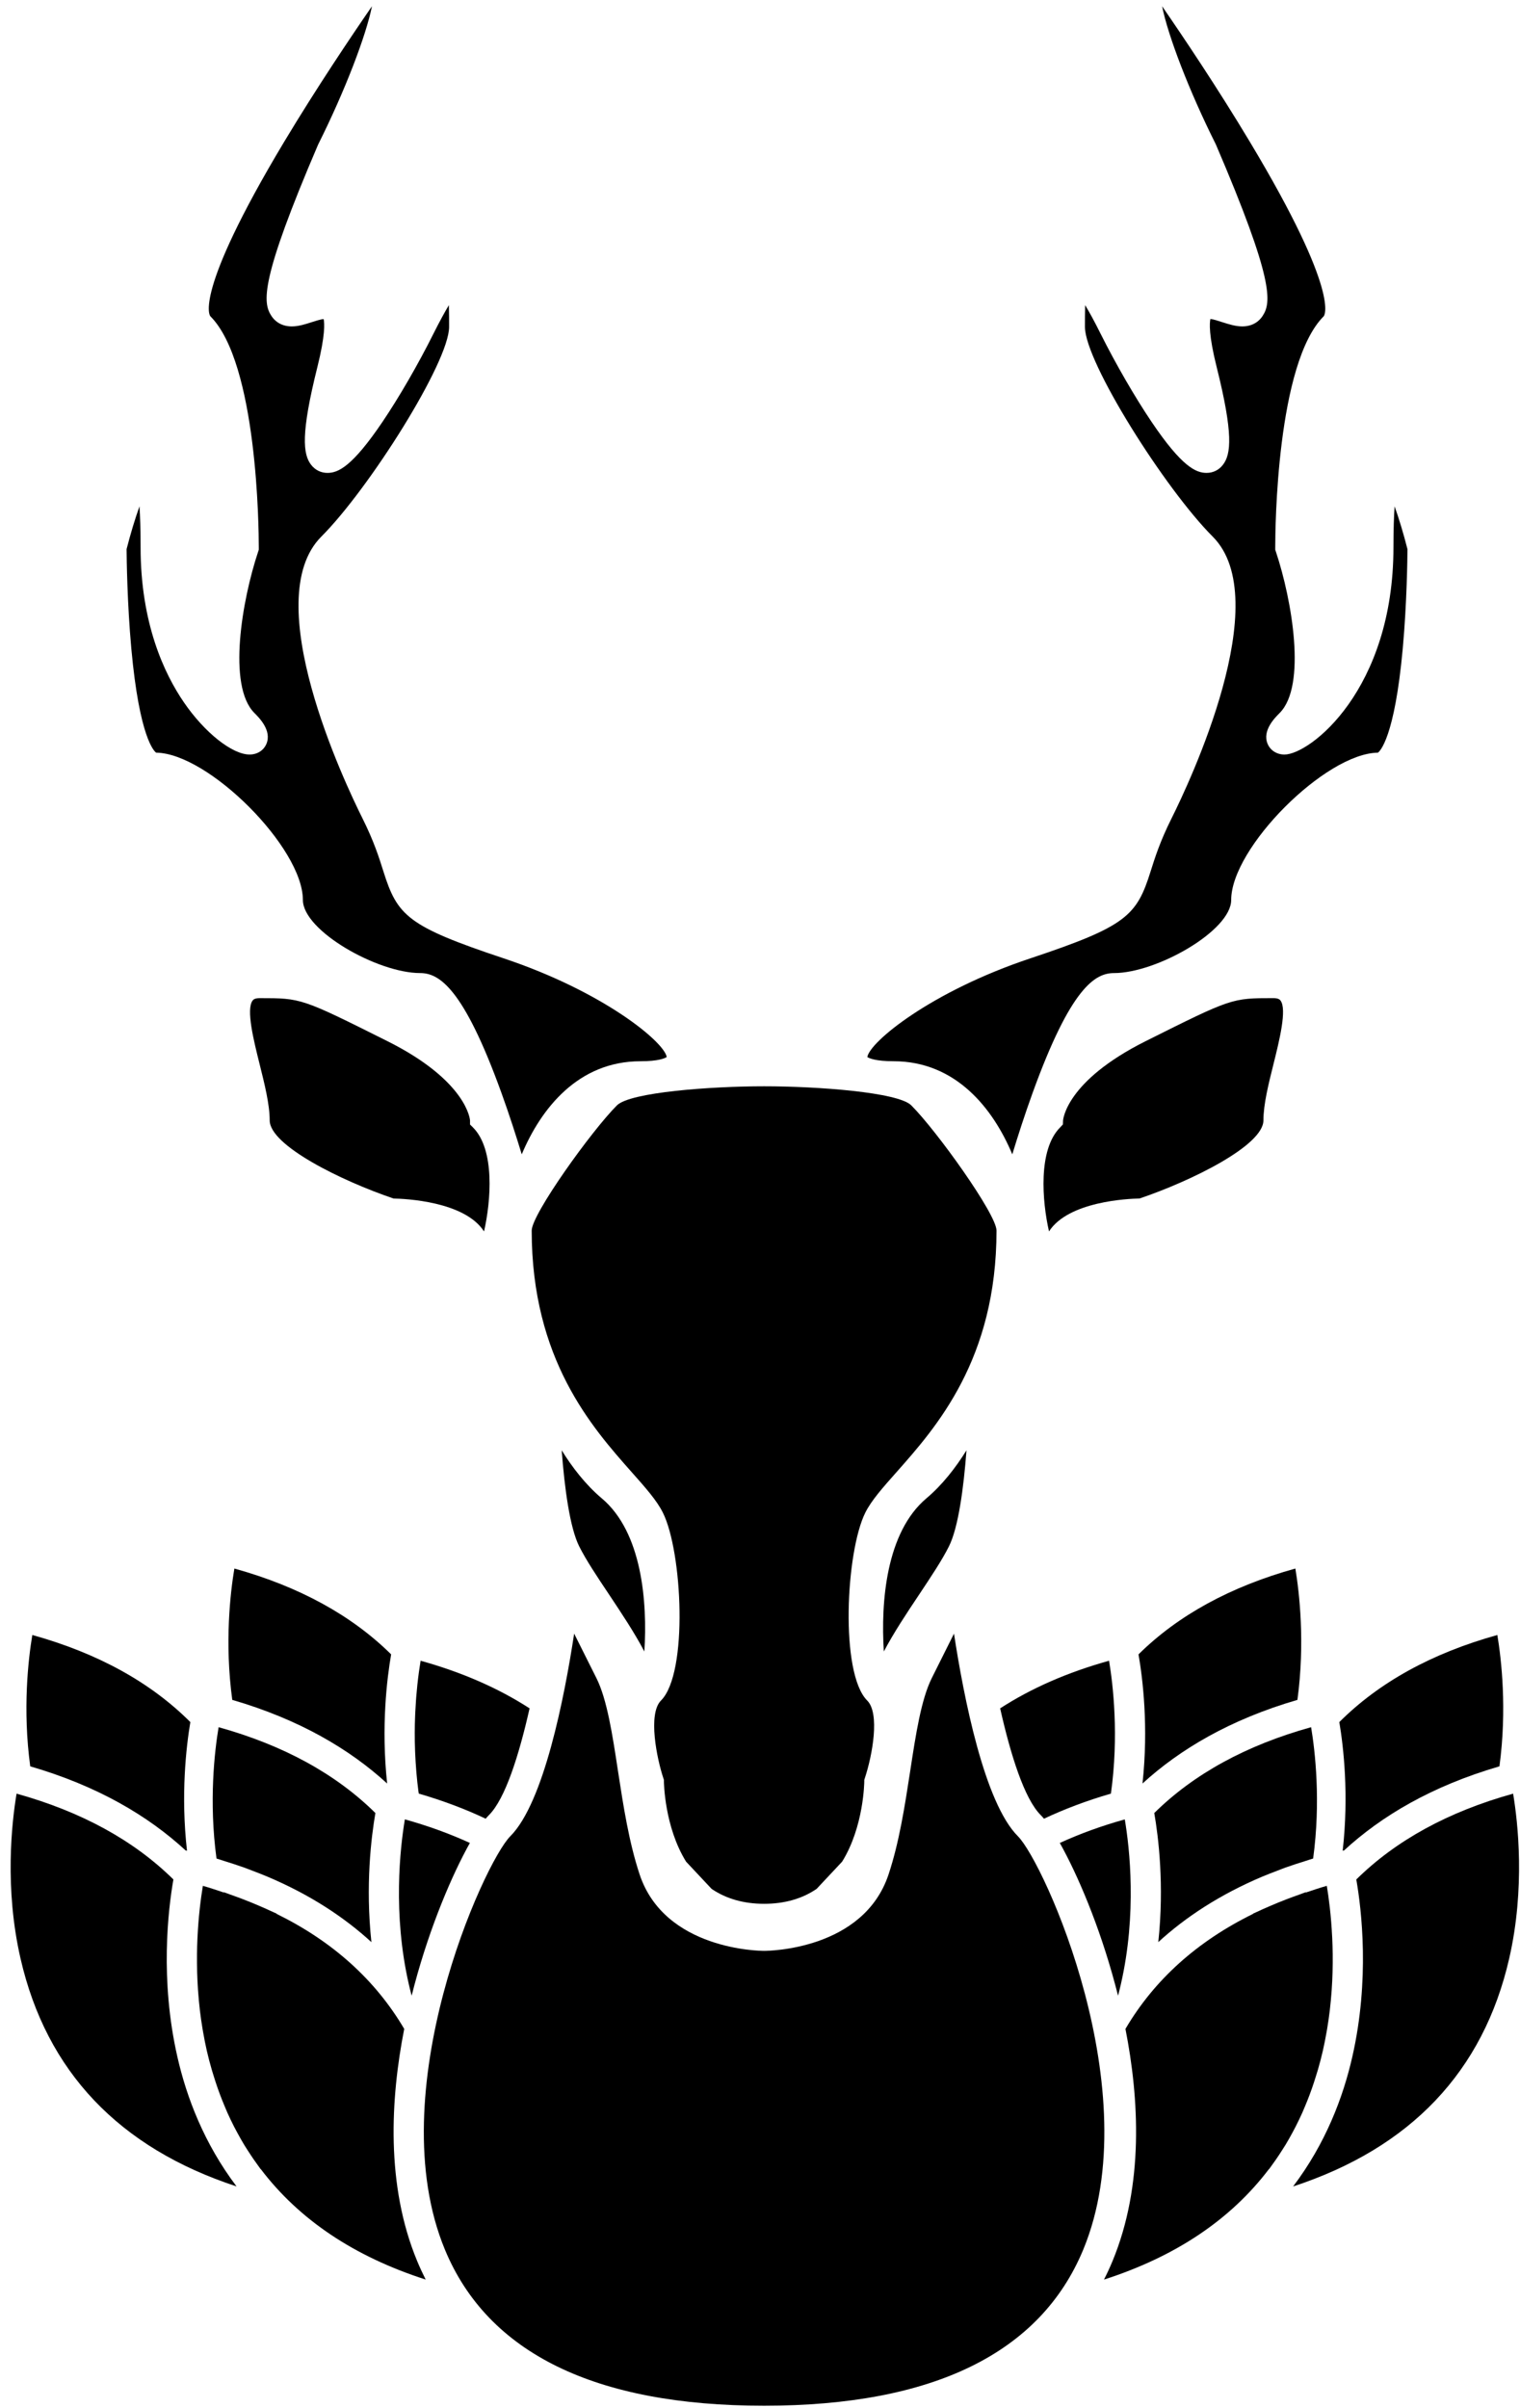 <?xml version="1.0" encoding="utf-8"?>
<!-- Generator: Adobe Illustrator 15.1.0, SVG Export Plug-In  -->
<!DOCTYPE svg PUBLIC "-//W3C//DTD SVG 1.1//EN" "http://www.w3.org/Graphics/SVG/1.1/DTD/svg11.dtd">
<svg version="1.1"
	 xmlns="http://www.w3.org/2000/svg" xmlns:xlink="http://www.w3.org/1999/xlink" xmlns:a="http://ns.adobe.com/AdobeSVGViewerExtensions/3.0/"
	 x="0px" y="0px" width="125px" height="198px" viewBox="1.126 -0.513 125 198"
	 overflow="visible" enable-background="new 1.126 -0.513 125 198" xml:space="preserve">
<defs>
</defs>
<path fill-rule="evenodd" clip-rule="evenodd" d="M13.966,61.375c4.309,0.052,12.068,7.823,12.068,12.11
	c0,2.537,6.148,6.013,9.64,6.013c1.547,0,3.556,1.176,6.697,9.878c0.634,1.753,1.202,3.521,1.662,5.027
	c1.572-3.748,4.632-7.654,9.763-7.654c1.488,0,2.014-0.249,2.159-0.344c-0.184-1.231-5.215-5.388-13.424-8.122
	c-7.894-2.632-8.729-3.495-9.879-7.159c-0.345-1.097-0.773-2.457-1.711-4.336c-1.479-2.957-8.591-17.975-3.392-23.176
	c3.901-3.898,10.51-14.34,10.51-17.248c0-0.507,0-1.173-0.019-1.785c-0.318,0.53-0.734,1.28-1.264,2.338
	c-1.259,2.523-2.833,5.24-4.201,7.266c-2.489,3.679-3.642,4.189-4.519,4.189c-0.531,0-1.009-0.234-1.342-0.661
	c-0.681-0.873-0.855-2.57,0.507-8.024c0.665-2.654,0.594-3.642,0.518-3.969c-0.271,0.033-0.63,0.148-0.959,0.253
	c-0.541,0.174-1.1,0.355-1.661,0.355c-0.963,0-1.459-0.534-1.67-0.856c-0.731-1.104-0.947-2.933,3.836-14.092l0.032-0.065
	C29.506,6.933,31.233,2.41,31.715,0c-1.643,2.384-4.546,6.692-7.224,11.154c-7.562,12.608-6.084,14.321-6.068,14.335
	c3.874,3.877,3.985,17.462,3.985,18.998v0.202l-0.062,0.188c-1.306,3.927-2.541,10.991-0.299,13.236
	c0.394,0.395,1.444,1.441,0.992,2.532c-0.226,0.545-0.757,0.884-1.386,0.884c-1.43,0-3.7-1.802-5.401-4.287
	c-1.624-2.37-3.564-6.507-3.564-12.755c0-1.476-0.038-2.565-0.091-3.367c-0.355,0.995-0.737,2.249-1.061,3.519
	c0.006,0.777,0.048,4.433,0.39,8.186C12.596,60.167,13.808,61.265,13.966,61.375z"/>
<path fill-rule="evenodd" clip-rule="evenodd" d="M40.931,100.743c0.569-2.49,0.914-6.728-0.91-8.552l-0.241-0.24v-0.341
	c-0.003-0.019-0.21-3.219-6.795-6.513c-7.074-3.537-7.074-3.537-10.506-3.537c-0.425,0-0.533,0.138-0.574,0.193
	c-0.562,0.713,0.093,3.323,0.568,5.226c0.408,1.633,0.831,3.32,0.831,4.631c0,2.069,5.916,4.981,10.191,6.428
	C34.417,98.053,39.34,98.263,40.931,100.743z"/>
<path fill-rule="evenodd" clip-rule="evenodd" d="M105.026,91.609c0-1.312,0.42-2.999,0.829-4.631
	c0.473-1.903,1.129-4.513,0.57-5.226c-0.043-0.055-0.153-0.193-0.576-0.193c-3.432,0-3.432,0-10.506,3.537
	c-6.588,3.294-6.792,6.494-6.795,6.528l-0.012,0.321l-0.228,0.245c-1.825,1.824-1.482,6.062-0.915,8.552
	c1.595-2.48,6.519-2.69,7.442-2.706C99.109,96.59,105.026,93.678,105.026,91.609z"/>
<path fill-rule="evenodd" clip-rule="evenodd" d="M125.56,146.972c-5.338,1.485-9.64,3.844-12.896,7.057
	c0.435,2.493,1.114,8.231-0.323,14.557c-0.76,3.36-2.205,7.158-4.874,10.685c9.668-3.17,15.64-9.458,17.768-18.731
	C126.568,154.73,125.952,149.321,125.56,146.972z"/>
<path fill-rule="evenodd" clip-rule="evenodd" d="M105.68,177.584c0.121-0.165,0.239-0.331,0.356-0.499
	c0.173-0.248,0.339-0.501,0.502-0.757c0.106-0.166,0.215-0.331,0.317-0.5c0.2-0.333,0.392-0.673,0.577-1.018
	c0.08-0.148,0.16-0.298,0.237-0.449c0.192-0.376,0.377-0.759,0.552-1.148c0.08-0.18,0.154-0.364,0.231-0.546
	c0.123-0.295,0.244-0.593,0.358-0.896c0.073-0.195,0.146-0.394,0.215-0.593c0.111-0.317,0.216-0.641,0.316-0.967
	c0.056-0.18,0.114-0.358,0.167-0.541c0.146-0.509,0.283-1.024,0.404-1.552c0.118-0.516,0.216-1.025,0.306-1.532
	c0.018-0.101,0.035-0.199,0.052-0.299c0.083-0.501,0.155-0.996,0.213-1.484c0.005-0.038,0.008-0.074,0.012-0.111
	c0.055-0.473,0.097-0.938,0.131-1.396c0.005-0.066,0.011-0.133,0.015-0.199c0.033-0.478,0.056-0.945,0.068-1.401
	c0.002-0.054,0.002-0.105,0.004-0.159c0.011-0.445,0.015-0.88,0.01-1.302c0-0.02,0-0.04,0-0.061
	c-0.005-0.448-0.019-0.879-0.038-1.296c-0.001-0.03-0.003-0.059-0.004-0.089c-0.087-1.8-0.282-3.276-0.442-4.237
	c-0.601,0.167-1.164,0.364-1.739,0.554c0.01-0.012,0.018-0.024,0.026-0.036c-0.201,0.066-0.387,0.146-0.585,0.214
	c-0.345,0.12-0.684,0.246-1.019,0.374c-0.462,0.176-0.912,0.361-1.354,0.554c-0.363,0.156-0.726,0.314-1.076,0.481
	c-0.104,0.05-0.217,0.092-0.319,0.143c-0.001,0.008-0.001,0.015-0.002,0.022c-4.589,2.258-8.108,5.407-10.492,9.458
	c1.131,5.744,1.522,12.85-1.062,19.089c-0.213,0.521-0.452,1.028-0.703,1.523c5.895-1.895,10.423-4.939,13.571-9.093
	c0.001,0.006,0.001,0.012,0.002,0.018C105.553,177.766,105.615,177.673,105.68,177.584z"/>
<path fill-rule="evenodd" clip-rule="evenodd" d="M104.948,153.787c0.397-0.166,0.808-0.325,1.222-0.481
	c0.232-0.089,0.459-0.181,0.697-0.266c0.535-0.19,1.092-0.369,1.655-0.544c0.2-0.062,0.388-0.13,0.592-0.189
	c0.64-4.702,0.162-8.827-0.167-10.8c-5.338,1.485-9.645,3.844-12.898,7.057c0.34,1.961,0.835,5.929,0.331,10.615
	C98.627,157.12,101.444,155.268,104.948,153.787z"/>
<path fill-rule="evenodd" clip-rule="evenodd" d="M107.822,139.261c0.636-4.704,0.158-8.827-0.17-10.8
	c-5.341,1.486-9.646,3.844-12.899,7.058c0.343,1.96,0.835,5.931,0.329,10.618C98.162,143.32,102.291,140.873,107.822,139.261z"/>
<path fill-rule="evenodd" clip-rule="evenodd" d="M111.544,151.664l0.112-0.022c3.083-2.839,7.224-5.298,12.78-6.916
	c0.634-4.704,0.155-8.827-0.173-10.8c-5.393,1.5-9.729,3.896-12.996,7.161C111.613,143.137,112.062,147.066,111.544,151.664z"/>
<path fill-rule="evenodd" clip-rule="evenodd" d="M92.332,136.042c-3.409,0.95-6.395,2.258-8.957,3.916
	c0.863,3.835,1.992,7.434,3.331,8.772c0.087,0.084,0.176,0.185,0.273,0.303c1.661-0.783,3.489-1.48,5.505-2.064
	C93.149,142.212,92.663,138.034,92.332,136.042z"/>
<path fill-rule="evenodd" clip-rule="evenodd" d="M93.072,163.587c0.08-0.305,0.155-0.616,0.228-0.933
	c1.333-5.805,0.723-11.214,0.325-13.566c-1.915,0.532-3.697,1.184-5.344,1.938c1.439,2.562,3.25,6.777,4.558,11.672
	C92.916,162.985,92.994,163.285,93.072,163.587z"/>
<path fill-rule="evenodd" clip-rule="evenodd" d="M84.374,94.404c0.458-1.506,1.027-3.274,1.661-5.027
	c3.145-8.702,5.154-9.878,6.703-9.878c3.489,0,9.637-3.477,9.637-6.013c0-4.287,7.759-12.058,12.066-12.11
	c0.158-0.11,1.373-1.21,2.044-8.567c0.34-3.75,0.383-7.395,0.386-8.169c-0.322-1.27-0.702-2.523-1.057-3.519
	c-0.055,0.802-0.095,1.892-0.095,3.367c0,11.731-6.876,17.042-8.963,17.042c-0.628,0-1.16-0.338-1.388-0.884
	c-0.452-1.091,0.599-2.138,0.993-2.532c2.24-2.245,1.005-9.309-0.3-13.236l-0.063-0.188v-0.202c0-1.536,0.109-15.121,3.988-18.998
	c0.014-0.014,1.494-1.728-6.072-14.335C101.24,6.692,98.337,2.384,96.694,0c0.48,2.407,2.205,6.933,4.396,11.313l0.031,0.065
	c4.785,11.16,4.566,12.988,3.835,14.092c-0.207,0.322-0.705,0.856-1.67,0.856c-0.559,0-1.117-0.182-1.664-0.355
	c-0.331-0.108-0.702-0.229-0.956-0.258c-0.074,0.324-0.149,1.309,0.519,3.973c1.364,5.455,1.189,7.152,0.507,8.024
	c-0.328,0.426-0.807,0.661-1.342,0.661c-0.875,0-2.033-0.507-4.518-4.189c-1.367-2.026-2.939-4.742-4.203-7.266
	c-0.527-1.06-0.942-1.808-1.265-2.338c-0.017,0.612-0.017,1.278-0.017,1.785c0,2.908,6.61,13.349,10.509,17.248
	c5.199,5.201-1.912,20.219-3.389,23.176c-0.941,1.879-1.368,3.239-1.714,4.336c-1.148,3.664-1.983,4.527-9.875,7.159
	c-8.212,2.734-13.238,6.891-13.426,8.122c0.146,0.095,0.668,0.344,2.159,0.344C79.747,86.75,82.804,90.656,84.374,94.404z"/>
<path fill-rule="evenodd" clip-rule="evenodd" d="M73.81,135.282c0.812-1.543,1.865-3.127,2.908-4.688
	c0.967-1.454,1.883-2.824,2.449-3.962c0.772-1.543,1.207-4.802,1.44-7.892c-0.879,1.414-1.976,2.836-3.297,3.95
	C73.994,125.487,73.55,131.223,73.81,135.282z"/>
<path fill-rule="evenodd" clip-rule="evenodd" d="M50.615,122.691c-1.322-1.114-2.42-2.536-3.297-3.95
	c0.232,3.09,0.667,6.349,1.437,7.892c0.57,1.138,1.485,2.508,2.453,3.956c1.039,1.563,2.099,3.15,2.908,4.693
	C54.374,131.223,53.934,125.487,50.615,122.691z"/>
<path fill-rule="evenodd" clip-rule="evenodd" d="M44.851,100.67c0,10.588,4.951,16.174,8.228,19.871
	c1.15,1.295,2.062,2.326,2.558,3.322c1.602,3.199,2.103,13.192-0.151,15.449c-1.099,1.101-0.341,4.791,0.197,6.403l0.042,0.127
	v0.133c0,0.037,0.033,3.705,1.821,6.587l2.099,2.24c1.192,0.812,2.642,1.227,4.32,1.227c1.676,0,3.128-0.415,4.317-1.227l2.099-2.24
	c1.788-2.882,1.82-6.55,1.82-6.587v-0.133l0.04-0.127c0.636-1.914,1.258-5.35,0.198-6.403c-2.251-2.257-1.753-12.25-0.152-15.449
	c0.498-0.996,1.411-2.027,2.56-3.322c3.276-3.697,8.229-9.283,8.229-19.871c0-1.34-4.92-8.204-7.008-10.292
	c-1.082-1.084-7.728-1.57-12.103-1.57s-11.021,0.486-12.105,1.57C49.771,92.466,44.851,99.33,44.851,100.67z"/>
<path fill-rule="evenodd" clip-rule="evenodd" d="M84.837,150.476c-2.759-2.756-4.454-11.416-5.258-16.662l-1.825,3.654
	c-0.875,1.753-1.315,4.623-1.779,7.664c-0.443,2.87-0.898,5.839-1.779,8.487c-2.067,6.211-9.902,6.28-10.231,6.28
	c-0.335,0-8.167-0.069-10.237-6.28c-0.879-2.651-1.337-5.617-1.778-8.487c-0.462-3.041-0.901-5.911-1.778-7.664l-1.83-3.654
	c-0.799,5.246-2.495,13.906-5.253,16.662c-2.158,2.159-10.736,21.047-5.375,33.988c3.53,8.514,12.359,12.836,26.25,12.836
	c13.885,0,22.715-4.319,26.245-12.836C95.571,171.522,86.997,152.635,84.837,150.476z"/>
<path fill-rule="evenodd" clip-rule="evenodd" d="M15.386,154.028c-3.255-3.213-7.561-5.571-12.897-7.057
	c-0.393,2.35-1.007,7.759,0.327,13.566c2.127,9.273,8.098,15.562,17.764,18.731c-2.666-3.526-4.114-7.324-4.873-10.685
	C14.271,162.26,14.951,156.521,15.386,154.028z"/>
<path fill-rule="evenodd" clip-rule="evenodd" d="M19.103,141.507c-0.33,1.973-0.809,6.098-0.172,10.8
	c0.238,0.069,0.458,0.148,0.691,0.221c0.525,0.164,1.045,0.33,1.544,0.508c0.252,0.09,0.493,0.187,0.739,0.28
	c0.408,0.155,0.812,0.312,1.203,0.476c3.502,1.479,6.316,3.331,8.562,5.388c-0.504-4.687-0.01-8.654,0.328-10.615
	C28.745,145.351,24.439,142.992,19.103,141.507z"/>
<path fill-rule="evenodd" clip-rule="evenodd" d="M20.4,128.461c-0.331,1.973-0.813,6.096-0.173,10.8
	c5.531,1.612,9.658,4.06,12.736,6.876c-0.502-4.688-0.01-8.658,0.329-10.618C30.039,132.305,25.733,129.947,20.4,128.461z"/>
<path fill-rule="evenodd" clip-rule="evenodd" d="M16.392,151.642l0.112,0.022c-0.519-4.598-0.068-8.527,0.275-10.577
	c-3.265-3.266-7.603-5.661-12.995-7.161c-0.33,1.973-0.809,6.096-0.171,10.8C9.168,146.344,13.31,148.803,16.392,151.642z"/>
<path fill-rule="evenodd" clip-rule="evenodd" d="M41.34,148.73c1.34-1.339,2.472-4.938,3.337-8.772
	c-2.564-1.658-5.551-2.966-8.961-3.916c-0.087,0.52-0.183,1.194-0.268,1.983c-0.032,0.301-0.062,0.621-0.089,0.955
	c-0.01,0.121-0.018,0.245-0.027,0.37c-0.021,0.292-0.039,0.593-0.054,0.905c-0.005,0.11-0.011,0.217-0.015,0.329
	c-0.036,0.887-0.041,1.847-0.004,2.862c0.003,0.066,0.006,0.134,0.009,0.201c0.021,0.487,0.051,0.986,0.094,1.496
	c0.003,0.034,0.005,0.067,0.008,0.102c0.045,0.523,0.1,1.054,0.173,1.596c0.002,0.001,0.005,0.002,0.007,0.002
	c0.006,0.043,0.008,0.083,0.014,0.125c2.014,0.584,3.844,1.281,5.503,2.064C41.165,148.915,41.255,148.814,41.34,148.73z"/>
<path fill-rule="evenodd" clip-rule="evenodd" d="M34.979,163.587c0.076-0.302,0.154-0.602,0.23-0.89
	c1.309-4.895,3.122-9.109,4.559-11.672c-1.65-0.754-3.431-1.405-5.347-1.938c-0.392,2.353-1.005,7.762,0.327,13.566
	C34.82,162.971,34.898,163.282,34.979,163.587z"/>
<path fill-rule="evenodd" clip-rule="evenodd" d="M34.368,166.316c-2.385-4.052-5.904-7.201-10.493-9.458
	c-0.001-0.008-0.001-0.015-0.002-0.022c-0.102-0.05-0.213-0.092-0.316-0.142c-0.353-0.168-0.718-0.327-1.084-0.485
	c-0.438-0.189-0.883-0.372-1.338-0.547c-0.344-0.132-0.691-0.26-1.045-0.383c-0.193-0.067-0.375-0.145-0.571-0.209
	c0.009,0.012,0.017,0.023,0.025,0.035c-0.573-0.188-1.136-0.386-1.735-0.553c-0.085,0.509-0.179,1.169-0.263,1.938
	c0,0,0-0.001,0-0.001c-0.002,0.016-0.003,0.035-0.005,0.052c-0.07,0.65-0.13,1.381-0.17,2.179c-0.003,0.069-0.007,0.136-0.01,0.206
	c-0.018,0.396-0.03,0.805-0.035,1.229c0,0.039,0,0.08,0,0.12c-0.004,0.404,0,0.82,0.01,1.246c0.001,0.061,0.002,0.119,0.004,0.181
	c0.013,0.454,0.036,0.92,0.068,1.396c0.004,0.065,0.01,0.131,0.015,0.196c0.034,0.462,0.077,0.931,0.132,1.408
	c0.004,0.032,0.006,0.064,0.01,0.097c0.058,0.491,0.131,0.99,0.214,1.494c0.016,0.096,0.033,0.19,0.05,0.286
	c0.089,0.51,0.187,1.021,0.306,1.539c0.122,0.533,0.261,1.054,0.409,1.566c0.047,0.165,0.1,0.326,0.15,0.488
	c0.107,0.348,0.218,0.691,0.337,1.029c0.064,0.184,0.131,0.366,0.199,0.547c0.12,0.318,0.246,0.631,0.376,0.939
	c0.073,0.173,0.143,0.348,0.219,0.518c0.173,0.385,0.355,0.763,0.544,1.134c0.087,0.172,0.178,0.34,0.27,0.508
	c0.177,0.327,0.358,0.651,0.549,0.968c0.11,0.183,0.227,0.36,0.342,0.54c0.153,0.239,0.31,0.477,0.471,0.709
	c0.125,0.18,0.251,0.358,0.381,0.534c0.062,0.083,0.119,0.171,0.182,0.254c0-0.005,0.001-0.012,0.001-0.017
	c3.148,4.152,7.675,7.197,13.568,9.092c-0.248-0.495-0.485-1.002-0.701-1.523C32.845,179.166,33.239,172.061,34.368,166.316z"/>
<path display="none" fill-rule="evenodd" clip-rule="evenodd" d="M13.966,64.375c4.309,0.052,12.068,7.823,12.068,12.11
	c0,2.537,6.148,6.013,9.64,6.013c1.547,0,3.556,1.176,6.697,9.878c0.634,1.753,1.202,3.521,1.662,5.027
	c1.572-3.748,4.632-7.654,9.763-7.654c1.488,0,2.014-0.249,2.159-0.344c-0.184-1.231-5.215-5.388-13.424-8.122
	c-7.894-2.632-8.729-3.495-9.879-7.159c-0.345-1.097-0.773-2.457-1.711-4.336c-1.479-2.957-8.591-17.975-3.392-23.176
	c3.901-3.898,10.51-14.34,10.51-17.248c0-0.507,0-1.173-0.019-1.785c-0.318,0.53-0.734,1.28-1.264,2.338
	c-1.259,2.523-2.833,5.24-4.201,7.266c-2.489,3.679-3.642,4.189-4.519,4.189c-0.531,0-1.009-0.234-1.342-0.661
	c-0.681-0.873-0.855-2.57,0.507-8.024c0.665-2.654,0.594-3.642,0.518-3.969c-0.271,0.033-0.63,0.148-0.959,0.253
	c-0.541,0.174-1.1,0.355-1.661,0.355c-0.963,0-1.459-0.534-1.67-0.856c-0.731-1.104-0.947-2.933,3.836-14.092l0.032-0.065
	C29.506,9.933,31.233,5.41,31.715,3c-1.643,2.384-4.546,6.692-7.224,11.154c-7.562,12.608-6.084,14.321-6.068,14.335
	c3.874,3.877,3.985,17.462,3.985,18.998v0.202l-0.062,0.188c-1.306,3.927-2.541,10.991-0.299,13.236
	c0.394,0.395,1.444,1.441,0.992,2.532c-0.226,0.545-0.757,0.884-1.386,0.884c-1.43,0-3.7-1.802-5.401-4.287
	c-1.624-2.37-3.564-6.507-3.564-12.755c0-1.476-0.038-2.565-0.091-3.367c-0.355,0.995-0.737,2.249-1.061,3.519
	c0.006,0.777,0.048,4.433,0.39,8.186C12.596,63.167,13.808,64.265,13.966,64.375z"/>
<path display="none" fill-rule="evenodd" clip-rule="evenodd" d="M40.931,103.743c-0.051-2.555-0.741-6.75-2.952-8.079l-0.292-0.175
	l-0.082-0.331c-0.008-0.018-0.982-3.072-8.169-4.676c-7.719-1.72-7.719-1.72-11.05-0.89c-0.412,0.103-0.482,0.263-0.51,0.326
	c-0.373,0.828,0.895,3.202,1.815,4.933c0.791,1.486,1.608,3.021,1.926,4.293c0.501,2.007,6.945,3.401,11.443,3.771
	C33.959,102.708,38.788,101.722,40.931,103.743z"/>
<path display="none" fill-rule="evenodd" clip-rule="evenodd" d="M106.712,99.146c0.316-1.272,1.133-2.808,1.924-4.293
	c0.92-1.731,2.188-4.105,1.818-4.933c-0.029-0.063-0.103-0.224-0.513-0.326c-3.33-0.83-3.33-0.83-11.05,0.891
	c-7.188,1.602-8.161,4.658-8.172,4.69l-0.09,0.309l-0.279,0.183c-2.213,1.328-2.905,5.523-2.957,8.077
	c2.147-2.021,6.977-1.034,7.876-0.825C99.765,102.547,106.211,101.153,106.712,99.146z"/>
<path display="none" fill-rule="evenodd" clip-rule="evenodd" d="M127.56,144.972c-5.338,1.485-9.64,3.844-12.896,7.057
	c0.435,2.493,1.114,8.231-0.323,14.557c-0.76,3.36-2.205,7.158-4.874,10.685c9.668-3.17,15.64-9.458,17.768-18.731
	C128.568,152.73,127.952,147.321,127.56,144.972z"/>
<path display="none" fill-rule="evenodd" clip-rule="evenodd" d="M107.68,175.584c0.121-0.165,0.239-0.331,0.356-0.499
	c0.173-0.248,0.339-0.501,0.502-0.757c0.106-0.166,0.215-0.331,0.317-0.5c0.2-0.333,0.392-0.673,0.577-1.018
	c0.08-0.148,0.16-0.298,0.237-0.449c0.192-0.376,0.377-0.759,0.552-1.148c0.08-0.18,0.154-0.364,0.231-0.546
	c0.123-0.295,0.244-0.593,0.358-0.896c0.073-0.195,0.146-0.394,0.215-0.593c0.111-0.317,0.216-0.641,0.316-0.967
	c0.056-0.18,0.114-0.358,0.167-0.541c0.146-0.509,0.283-1.024,0.404-1.552c0.118-0.516,0.216-1.025,0.306-1.532
	c0.018-0.101,0.035-0.199,0.052-0.299c0.083-0.501,0.155-0.996,0.213-1.484c0.005-0.038,0.008-0.074,0.012-0.111
	c0.055-0.473,0.097-0.938,0.131-1.396c0.005-0.066,0.011-0.133,0.015-0.199c0.033-0.478,0.056-0.945,0.068-1.401
	c0.002-0.054,0.002-0.105,0.004-0.159c0.011-0.445,0.015-0.88,0.01-1.302c0-0.02,0-0.04,0-0.061
	c-0.005-0.448-0.019-0.879-0.038-1.296c-0.001-0.03-0.003-0.059-0.004-0.089c-0.087-1.8-0.282-3.276-0.442-4.237
	c-0.601,0.167-1.164,0.364-1.739,0.554c0.01-0.012,0.018-0.024,0.026-0.036c-0.201,0.066-0.387,0.146-0.585,0.214
	c-0.345,0.12-0.684,0.246-1.019,0.374c-0.462,0.176-0.912,0.361-1.354,0.554c-0.363,0.156-0.726,0.314-1.076,0.481
	c-0.104,0.05-0.217,0.092-0.319,0.143c-0.001,0.008-0.001,0.015-0.002,0.022c-4.589,2.258-8.108,5.407-10.492,9.458
	c1.131,5.744,1.522,12.85-1.062,19.089c-0.213,0.521-0.452,1.028-0.703,1.523c5.895-1.895,10.423-4.939,13.571-9.093
	c0.001,0.006,0.001,0.012,0.002,0.018C107.553,175.766,107.615,175.673,107.68,175.584z"/>
<path display="none" fill-rule="evenodd" clip-rule="evenodd" d="M106.948,151.787c0.397-0.166,0.808-0.325,1.222-0.481
	c0.232-0.089,0.459-0.181,0.697-0.266c0.535-0.19,1.092-0.369,1.655-0.544c0.2-0.062,0.388-0.13,0.592-0.189
	c0.64-4.702,0.162-8.827-0.167-10.8c-5.338,1.485-9.645,3.844-12.898,7.057c0.34,1.961,0.835,5.929,0.331,10.615
	C100.627,155.12,103.444,153.268,106.948,151.787z"/>
<path display="none" fill-rule="evenodd" clip-rule="evenodd" d="M109.822,137.261c0.636-4.704,0.158-8.827-0.17-10.8
	c-5.341,1.486-9.646,3.844-12.899,7.058c0.343,1.96,0.835,5.931,0.329,10.618C100.162,141.32,104.291,138.873,109.822,137.261z"/>
<path display="none" fill-rule="evenodd" clip-rule="evenodd" d="M113.544,149.664l0.112-0.022c3.083-2.839,7.224-5.298,12.78-6.916
	c0.634-4.704,0.155-8.827-0.173-10.8c-5.393,1.5-9.729,3.896-12.996,7.161C113.613,141.137,114.062,145.066,113.544,149.664z"/>
<path display="none" fill-rule="evenodd" clip-rule="evenodd" d="M94.332,134.042c-3.409,0.95-6.395,2.258-8.957,3.916
	c0.863,3.835,1.992,7.434,3.331,8.772c0.087,0.084,0.176,0.185,0.273,0.303c1.661-0.783,3.489-1.48,5.505-2.064
	C95.149,140.212,94.663,136.034,94.332,134.042z"/>
<path display="none" fill-rule="evenodd" clip-rule="evenodd" d="M95.072,161.587c0.08-0.305,0.155-0.616,0.228-0.933
	c1.333-5.805,0.723-11.214,0.325-13.566c-1.915,0.532-3.697,1.184-5.344,1.938c1.439,2.562,3.25,6.777,4.558,11.672
	C94.916,160.985,94.994,161.285,95.072,161.587z"/>
<path display="none" fill-rule="evenodd" clip-rule="evenodd" d="M84.374,97.404c0.458-1.506,1.027-3.274,1.661-5.027
	c3.145-8.702,5.154-9.878,6.703-9.878c3.489,0,9.637-3.477,9.637-6.013c0-4.287,7.759-12.058,12.066-12.11
	c0.158-0.11,1.373-1.21,2.044-8.567c0.34-3.75,0.383-7.395,0.386-8.169c-0.322-1.27-0.702-2.523-1.057-3.519
	c-0.055,0.802-0.095,1.892-0.095,3.367c0,11.731-6.876,17.042-8.963,17.042c-0.628,0-1.16-0.338-1.388-0.884
	c-0.452-1.091,0.599-2.138,0.993-2.532c2.24-2.245,1.005-9.309-0.3-13.236l-0.063-0.188v-0.202c0-1.536,0.109-15.121,3.988-18.998
	c0.014-0.014,1.494-1.728-6.072-14.335C101.24,9.692,98.337,5.384,96.694,3c0.48,2.407,2.205,6.933,4.396,11.313l0.031,0.065
	c4.785,11.16,4.566,12.988,3.835,14.092c-0.207,0.322-0.705,0.856-1.67,0.856c-0.559,0-1.117-0.182-1.664-0.355
	c-0.331-0.108-0.702-0.229-0.956-0.258c-0.074,0.324-0.149,1.309,0.519,3.973c1.364,5.455,1.189,7.152,0.507,8.024
	c-0.328,0.426-0.807,0.661-1.342,0.661c-0.875,0-2.033-0.507-4.518-4.189c-1.367-2.026-2.939-4.742-4.203-7.266
	c-0.527-1.06-0.942-1.808-1.265-2.338c-0.017,0.612-0.017,1.278-0.017,1.785c0,2.908,6.61,13.349,10.509,17.248
	c5.199,5.201-1.912,20.219-3.389,23.176c-0.941,1.879-1.368,3.239-1.714,4.336c-1.148,3.664-1.983,4.527-9.875,7.159
	c-8.212,2.734-13.238,6.891-13.426,8.122c0.146,0.095,0.668,0.344,2.159,0.344C79.747,89.75,82.804,93.656,84.374,97.404z"/>
<path display="none" fill-rule="evenodd" clip-rule="evenodd" d="M73.81,138.282c0.812-1.543,1.865-3.127,2.908-4.688
	c0.967-1.454,1.883-2.824,2.449-3.962c0.772-1.543,1.207-4.802,1.44-7.892c-0.879,1.414-1.976,2.836-3.297,3.95
	C73.994,128.487,73.55,134.223,73.81,138.282z"/>
<path display="none" fill-rule="evenodd" clip-rule="evenodd" d="M50.615,125.691c-1.322-1.114-2.42-2.536-3.297-3.95
	c0.232,3.09,0.667,6.349,1.437,7.892c0.57,1.138,1.485,2.508,2.453,3.956c1.039,1.563,2.099,3.15,2.908,4.693
	C54.374,134.223,53.934,128.487,50.615,125.691z"/>
<path display="none" fill-rule="evenodd" clip-rule="evenodd" d="M44.851,103.67c0,10.588,4.951,16.174,8.228,19.871
	c1.15,1.295,2.062,2.326,2.558,3.322c1.602,3.199,2.103,13.192-0.151,15.449c-1.099,1.101-0.341,4.791,0.197,6.403l0.042,0.127
	v0.133c0,0.037,0.033,3.705,1.821,6.587l2.099,2.24c1.192,0.812,2.642,1.227,4.32,1.227c1.676,0,3.128-0.415,4.317-1.227l2.099-2.24
	c1.788-2.882,1.82-6.55,1.82-6.587v-0.133l0.04-0.127c0.636-1.914,1.258-5.35,0.198-6.403c-2.251-2.257-1.753-12.25-0.152-15.449
	c0.498-0.996,1.411-2.027,2.56-3.322c3.276-3.697,8.229-9.283,8.229-19.871c0-1.34-4.92-8.204-7.008-10.292
	c-1.082-1.084-7.728-1.57-12.103-1.57s-11.021,0.486-12.105,1.57C49.771,95.466,44.851,102.33,44.851,103.67z"/>
<path display="none" fill-rule="evenodd" clip-rule="evenodd" d="M13.386,152.028c-3.255-3.213-7.561-5.571-12.897-7.057
	c-0.393,2.35-1.007,7.759,0.327,13.566c2.127,9.273,8.098,15.562,17.764,18.731c-2.666-3.526-4.114-7.324-4.873-10.685
	C12.271,160.26,12.951,154.521,13.386,152.028z"/>
<path display="none" fill-rule="evenodd" clip-rule="evenodd" d="M17.103,139.507c-0.33,1.973-0.809,6.098-0.172,10.8
	c0.238,0.069,0.458,0.148,0.691,0.221c0.525,0.164,1.045,0.33,1.544,0.508c0.252,0.09,0.493,0.187,0.739,0.28
	c0.408,0.155,0.812,0.312,1.203,0.476c3.502,1.479,6.316,3.331,8.562,5.388c-0.504-4.687-0.01-8.654,0.328-10.615
	C26.745,143.351,22.439,140.992,17.103,139.507z"/>
<path display="none" fill-rule="evenodd" clip-rule="evenodd" d="M18.4,126.461c-0.331,1.973-0.813,6.096-0.173,10.8
	c5.531,1.612,9.658,4.06,12.736,6.876c-0.502-4.688-0.01-8.658,0.329-10.618C28.039,130.305,23.733,127.947,18.4,126.461z"/>
<path display="none" fill-rule="evenodd" clip-rule="evenodd" d="M14.392,149.642l0.112,0.022
	c-0.519-4.598-0.068-8.527,0.275-10.577c-3.265-3.266-7.603-5.661-12.995-7.161c-0.33,1.973-0.809,6.096-0.171,10.8
	C7.168,144.344,11.31,146.803,14.392,149.642z"/>
<path display="none" fill-rule="evenodd" clip-rule="evenodd" d="M39.34,146.73c1.34-1.339,2.472-4.938,3.337-8.772
	c-2.564-1.658-5.551-2.966-8.961-3.916c-0.087,0.52-0.183,1.194-0.268,1.983c-0.032,0.301-0.062,0.621-0.089,0.955
	c-0.01,0.121-0.018,0.245-0.027,0.37c-0.021,0.292-0.039,0.593-0.054,0.905c-0.005,0.11-0.011,0.217-0.015,0.329
	c-0.036,0.887-0.041,1.847-0.004,2.862c0.003,0.066,0.006,0.134,0.009,0.201c0.021,0.487,0.051,0.986,0.094,1.496
	c0.003,0.034,0.005,0.067,0.008,0.102c0.045,0.523,0.1,1.054,0.173,1.596c0.002,0.001,0.005,0.002,0.007,0.002
	c0.006,0.043,0.008,0.083,0.014,0.125c2.014,0.584,3.844,1.281,5.503,2.064C39.165,146.915,39.255,146.814,39.34,146.73z"/>
<path display="none" fill-rule="evenodd" clip-rule="evenodd" d="M32.979,161.587c0.076-0.302,0.154-0.602,0.23-0.89
	c1.309-4.895,3.122-9.109,4.559-11.672c-1.65-0.754-3.431-1.405-5.347-1.938c-0.392,2.353-1.005,7.762,0.327,13.566
	C32.82,160.971,32.898,161.282,32.979,161.587z"/>
<path display="none" fill-rule="evenodd" clip-rule="evenodd" d="M32.368,164.316c-2.385-4.052-5.904-7.201-10.493-9.458
	c-0.001-0.008-0.001-0.015-0.002-0.022c-0.102-0.05-0.213-0.092-0.316-0.142c-0.353-0.168-0.718-0.327-1.084-0.485
	c-0.438-0.189-0.883-0.372-1.338-0.547c-0.344-0.132-0.691-0.26-1.045-0.383c-0.193-0.067-0.375-0.145-0.571-0.209
	c0.009,0.012,0.017,0.023,0.025,0.035c-0.573-0.188-1.136-0.386-1.735-0.553c-0.085,0.509-0.179,1.169-0.263,1.938
	c0,0,0-0.001,0-0.001c-0.002,0.016-0.003,0.035-0.005,0.052c-0.07,0.65-0.13,1.381-0.17,2.179c-0.003,0.069-0.007,0.136-0.01,0.206
	c-0.018,0.396-0.03,0.805-0.035,1.229c0,0.039,0,0.08,0,0.12c-0.004,0.404,0,0.82,0.01,1.246c0.001,0.061,0.002,0.119,0.004,0.181
	c0.013,0.454,0.036,0.92,0.068,1.396c0.004,0.065,0.01,0.131,0.015,0.196c0.034,0.462,0.077,0.931,0.132,1.408
	c0.004,0.032,0.006,0.064,0.01,0.097c0.058,0.491,0.131,0.99,0.214,1.494c0.016,0.096,0.033,0.19,0.05,0.286
	c0.089,0.51,0.187,1.021,0.306,1.539c0.122,0.533,0.261,1.054,0.409,1.566c0.047,0.165,0.1,0.326,0.15,0.488
	c0.107,0.348,0.218,0.691,0.337,1.029c0.064,0.184,0.131,0.366,0.199,0.547c0.12,0.318,0.246,0.631,0.376,0.939
	c0.073,0.173,0.143,0.348,0.219,0.518c0.173,0.385,0.355,0.763,0.544,1.134c0.087,0.172,0.178,0.34,0.27,0.508
	c0.177,0.327,0.358,0.651,0.549,0.968c0.11,0.183,0.227,0.36,0.342,0.54c0.153,0.239,0.31,0.477,0.471,0.709
	c0.125,0.18,0.251,0.358,0.381,0.534c0.062,0.083,0.119,0.171,0.182,0.254c0-0.005,0.001-0.012,0.001-0.017
	c3.148,4.152,7.675,7.197,13.568,9.092c-0.248-0.495-0.485-1.002-0.701-1.523C30.845,177.166,31.239,170.061,32.368,164.316z"/>
</svg>
